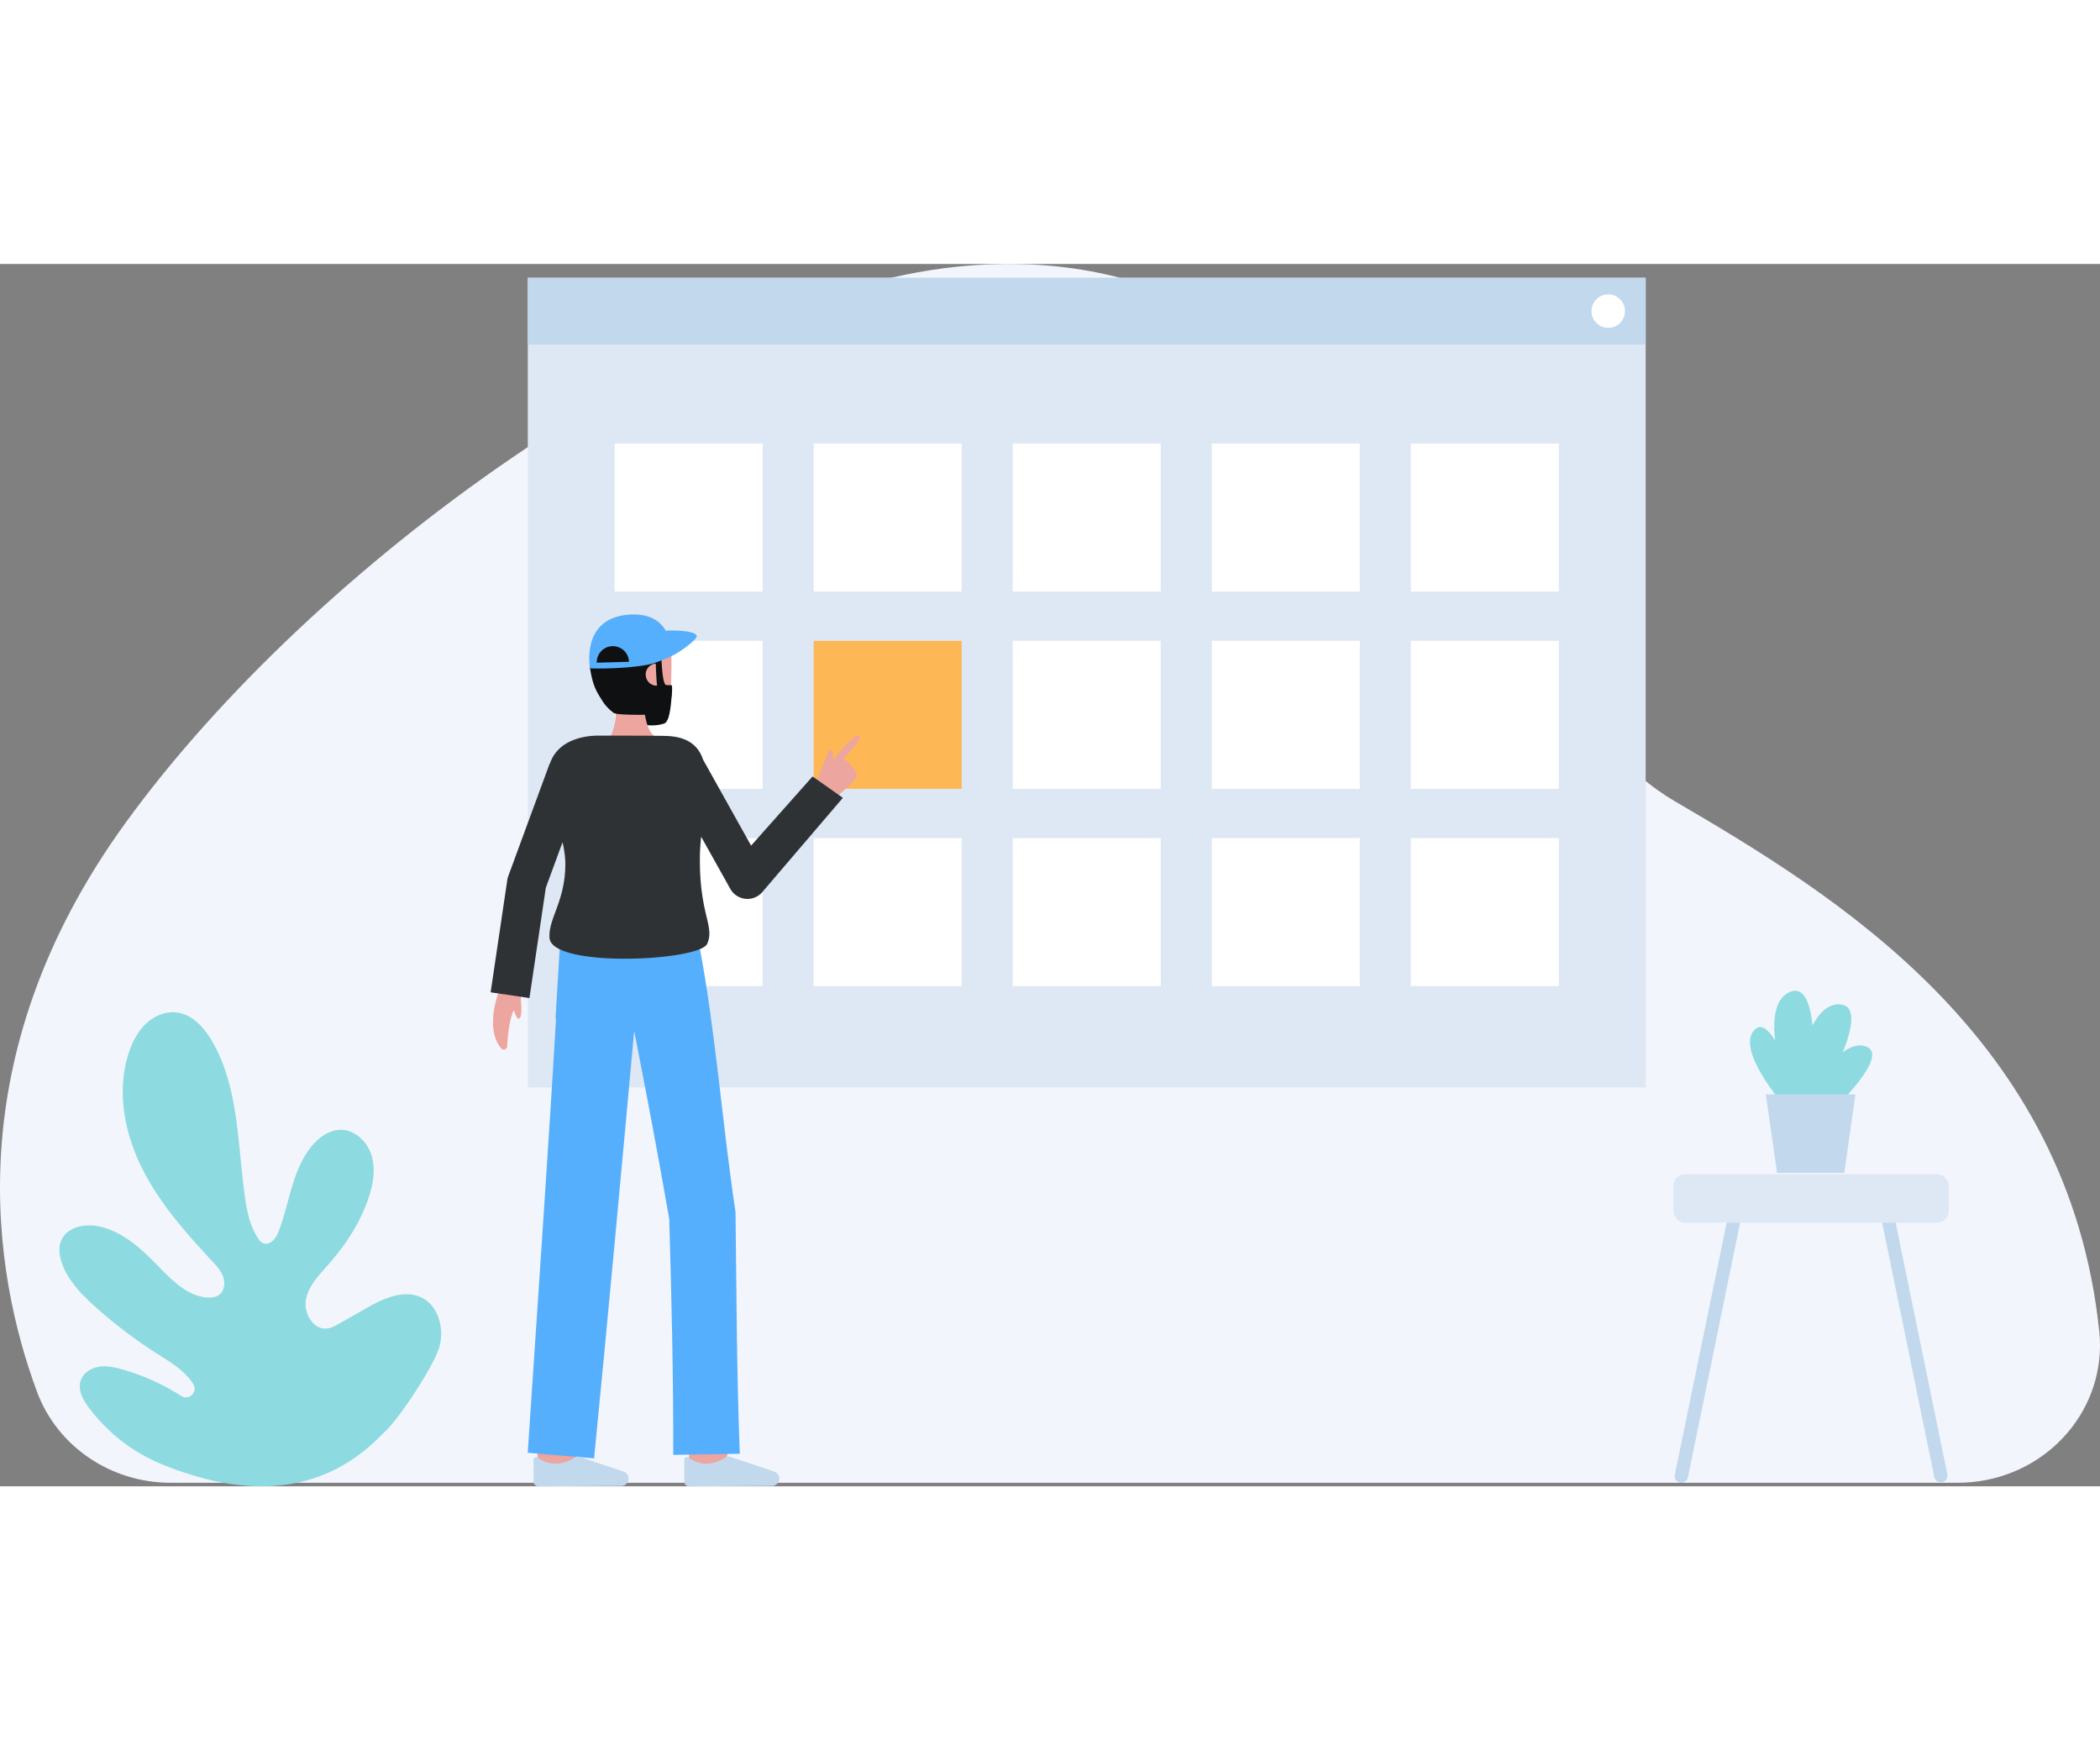 <svg viewBox="0 0 1166.753 679.017" xmlns="http://www.w3.org/2000/svg" width="600px" height="500px" id="Layer_1">
  <rect x="0" y="0" width="1166.753" height="679.017" fill="#808080" stroke="none"/>
  <g id="Layer_8">
    <path fill="#f3f5fd" d="M94.882,677.054c-33.271.03-62.981-20.13-74.261-50.388-24.189-65.14-45.5-185.806,49.207-316.325C174.548,166.026,384.037,16.834,531.388,1.55,762.227-22.382,826.75,237.8,930.326,298.345c89.49,52.311,219.086,130.753,236.026,294.7,4.363,41.966-27.293,79.406-70.7,83.624q-3.919.38-7.861.382Z"></path>
  </g>
  <path fill="#8ddbe0" d="M106.427,672.668c-19.806-6.139-39.022-14.16-56.531-36.609-3.593-4.6-6.969-10.494-5-16,1.482-4.144,5.769-6.8,10.125-7.476a21.007,21.007,0,0,1,4.9-.135c.008,0,.016.006.019,0A41.337,41.337,0,0,1,67.35,613.9l.692.2a122.111,122.111,0,0,1,32.668,14.755,4.811,4.811,0,0,0,6.7-6.55,29.091,29.091,0,0,0-3.58-4.7,46.158,46.158,0,0,0-6.514-5.649c-3.113-2.271-6.436-4.3-9.687-6.373a268.4,268.4,0,0,1-34.24-25.876c-7.64-6.806-15.112-14.359-18.743-23.927-1.669-4.4-2.428-9.473-.438-13.738,3.284-7,12.587-8.962,20.194-7.509,13.33,2.553,23.979,12.324,33.422,22.064,7.831,8.093,16.605,17.053,27.856,17.551a9.854,9.854,0,0,0,5.547-1.113c3.209-1.944,4.034-6.448,2.89-10.024s-3.79-6.433-6.346-9.177C102.923,537.9,88.308,521.325,78.665,501.8s-13.915-42.571-7.214-63.3c1.965-6.06,4.917-11.956,9.522-16.358s11.063-7.163,17.385-6.32c8.613,1.134,15.1,8.405,19.464,15.908,15,25.754,14.083,57.309,18.308,86.809,1.183,8.259,2.9,16.729,7.82,23.527a5.565,5.565,0,0,0,1.726,1.61c4.048,2.344,7.681-2.383,9.2-6.394,6-15.869,7.5-34.017,18.243-47.151,4.1-5,9.9-9.178,16.364-9.137,7.895.054,14.655,6.648,16.959,14.2s.925,15.756-1.543,23.255c-4.582,13.906-12.794,26.4-22.471,37.38-5.1,5.8-10.871,11.655-12.4,19.218a15.332,15.332,0,0,0,4.813,14.134,8.988,8.988,0,0,0,6.654,2.176c2.592-.238,4.936-1.559,7.195-2.844.949-.54,1.9-1.089,2.857-1.626q5.66-3.222,11.322-6.452c9.595-5.474,21.181-11.067,31.175-6.353,5.1,2.41,8.442,7.148,10.013,12.586a27.532,27.532,0,0,1,0,15.1c-2.977,10.263-21.741,38.822-29.48,46.187C205.54,656.562,174.2,693.67,106.427,672.668Z"></path>
  <g>
    <rect fill="#dee8f5" height="449.786" width="621.087" y="7.666" x="293.247"></rect>
    <rect fill="#c1d8ed" height="37.051" width="621.087" y="7.666" x="293.247"></rect>
    <circle fill="#fff" r="9.296" cy="26.192" cx="893.532"></circle>
  </g>
  <g>
    <rect fill="#fff" height="82.222" width="82.222" y="99.757" x="341.493"></rect>
    <rect fill="#fff" height="82.222" width="82.222" y="99.757" x="452.086"></rect>
    <rect fill="#fff" height="82.222" width="82.222" y="99.757" x="562.679"></rect>
    <rect fill="#fff" height="82.222" width="82.222" y="99.757" x="673.272"></rect>
    <rect fill="#fff" height="82.222" width="82.222" y="209.345" x="341.493"></rect>
    <rect fill="#fdb754" height="82.222" width="82.222" y="209.345" x="452.086"></rect>
    <rect fill="#fff" height="82.222" width="82.222" y="209.345" x="562.679"></rect>
    <rect fill="#fff" height="82.222" width="82.222" y="209.345" x="673.272"></rect>
    <rect fill="#fff" height="82.222" width="82.222" y="318.932" x="341.493"></rect>
    <rect fill="#fff" height="82.222" width="82.222" y="318.932" x="452.086"></rect>
    <rect fill="#fff" height="82.222" width="82.222" y="318.932" x="562.679"></rect>
    <rect fill="#fff" height="82.222" width="82.222" y="318.932" x="673.272"></rect>
    <rect fill="#fff" height="82.222" width="82.222" y="99.757" x="783.866"></rect>
    <rect fill="#fff" height="82.222" width="82.222" y="209.345" x="783.866"></rect>
    <rect fill="#fff" height="82.222" width="82.222" y="318.932" x="783.866"></rect>
  </g>
  <g>
    <path fill="#eda59f" d="M403.293,668.2l-20.854-2.479c.939-7.894,2-17.374,2.071-18.929,0,.1,0,.182,0,.245h21C405.506,647.665,405.506,649.581,403.293,668.2Z"></path>
    <path fill="#eda59f" d="M319.616,670.71l-21-.068s.07-21.686.07-23.606h21C319.686,648.962,319.616,670.71,319.616,670.71Z"></path>
    <path fill="#55affc" d="M411.04,660.939c-1.738-44.009-1.843-90.231-2.388-134.357-7.222-47.593-11.019-99.793-19.934-147.049l-.267.079-.781-5.33-76.077-4.695-2.96,49.7h.284c-3.83,66.581-11.233,173.615-15.713,241.089l36.869,3.115c6.585-66.359,16.322-172.075,22.272-237.478,6.53,33.326,13.687,70.855,19.485,104.577,1.269,43.078,2.331,87.97,2.215,130.978Z"></path>
    <path fill="#c1d8ed" d="M345.145,678.833a4.108,4.108,0,0,0,4.088-4.128c0-.1,0-.2-.012-.3h0a4.105,4.105,0,0,0-2.658-3.529L322.12,662.69a3.463,3.463,0,0,0-2.872.319,19.1,19.1,0,0,1-11.468,3.4,17.039,17.039,0,0,1-8.82-3.222,1.547,1.547,0,0,0-2.528,1.2v11.952a2.678,2.678,0,0,0,2.678,2.678h.011Z"></path>
    <path fill="#c1d8ed" d="M428.879,678.833a4.108,4.108,0,0,0,4.088-4.128c0-.1,0-.2-.012-.3h0a4.1,4.1,0,0,0-2.659-3.529l-24.442-8.187a3.465,3.465,0,0,0-2.873.319,19.109,19.109,0,0,1-11.467,3.4,17.043,17.043,0,0,1-8.821-3.222,1.546,1.546,0,0,0-2.527,1.2v11.952a2.678,2.678,0,0,0,2.678,2.678h.011Z"></path>
    <g>
      <path fill="#0f1011" d="M348.63,220.7l-3.424,1.15s.447,12.144,1.712,18.322,2.251,14.228,6.182,15.112c5.217,1.174,11.44,1.607,15.961-.009,3.419-1.222,3.944-12.83,4.278-18.563.149-2.547-.175-2.325-2.72-2.151-5.208.358-13.308.633-16.29-.8C349.786,231.581,348.63,220.7,348.63,220.7Z"></path>
      <g>
        <path fill="#eda59f" d="M335.97,266.211s7.733-4.1,6.006-25.156l15.976-2.963s-1.8,18.879,6.288,24.872Z"></path>
        <path fill="#eda59f" d="M332.911,232.89c1.106,6.388,4.592,12.438,10.228,14.5,6.689,2.45,11.644,2.616,19.357,2.616,10.525,0,10.177-10.977,10.473-22.039.3-11.1.232-20.483-3.928-24.353-8.3-7.725-33.491-5.368-36.456,7.552C331.052,217.848,331.858,226.809,332.911,232.89Z"></path>
      </g>
      <path fill="#0f1011" d="M327.843,224.673c1.537,9.711,3.55,12.774,6.456,17.416a24.091,24.091,0,0,0,6.787,7.359c2.142,1.379,23.154,1.093,26.781.563,5.352-.783,6.163-16.031,5.207-16.031-1.19,0-1.473-.032-2.813-.032-2.445,0-2.689-14.567-3.15-21.012a8.28,8.28,0,0,1,1.134-.079C379.75,212.853,325.263,208.371,327.843,224.673Z"></path>
      <path fill="#eda59f" d="M365.051,234.259a6.134,6.134,0,0,1-6.27-5.63,6.031,6.031,0,0,1,5.4-6.606c.054-.006.109-.01.163-.014C364.486,226.369,364.711,230.958,365.051,234.259Z"></path>
      <path fill="#55affc" d="M327.843,224.673s-5.394-27.279,20.673-29.8,24.5,21.851,24.5,21.851L362.674,222S351.129,225.167,327.843,224.673Z"></path>
      <path fill="#0f1011" d="M331.56,221.5a8.951,8.951,0,0,1,17.895-.5"></path>
      <path fill="#55affc" d="M362.679,221.994s8.506-2.868,13.058-5.556c4.847-2.863,11.4-8.064,11.367-9.612-.06-2.7-9.489-3.453-17.192-3.148l.059.115a12.251,12.251,0,0,1-3.45,15.221Z"></path>
    </g>
    <g>
      <path fill="#eda59f" d="M289.2,405.62c0,2.98,1.573,12.942-.958,13.654-1.517.427-3.309-7-3.309-7"></path>
      <path fill="#eda59f" d="M277.255,404.055s-8.264,20.114,1.162,31.669a1.888,1.888,0,0,0,3.346-1.076c.458-7.791,2.029-23.794,7.166-21.925V400.155"></path>
    </g>
    <path fill="#eda59f" d="M463.6,296.891s11.542-9.168,12.358-12.461-7.312-9.77-7.312-9.77,10.808-10.9,8.653-12.474c-2.544-1.864-15.085,13.982-15.085,13.982s1.772-5.7-.436-6.075c-.907-.153-1.626.737-3.046,4.772-1.618,4.6-4.852,11.515-4.852,11.515Z"></path>
    <path fill="#2f3235" d="M451.446,284.7,417.308,323.11l-26.7-47.8c-2.528-7.551-8.284-12.609-20.023-13.112-4.015-.172-23.606-.2-37.95-.2-9.636,0-17.547,2.956-22.116,7.525a20.136,20.136,0,0,0-5.02,8.129l-.139-.051-22.953,62.417a10.959,10.959,0,0,0-.552,2.162l-9.264,62.414,21.569,3.2,9.1-61.305,9.27-25.207a53.4,53.4,0,0,1,1.572,11.837c0,21-9.5,30.418-8.8,41.2,1.1,16.945,83.429,12.941,87.624,3.316,4.319-9.926-4.447-16.042-4.063-48.51.041-3.533.314-7.229.69-10.992l16.2,29a10.9,10.9,0,0,0,17.666,1.925l44.884-52.5Z"></path>
  </g>
  <g>
    <g>
      <path fill="#c1d8ed" d="M969.248,520.663,937.759,674.248a3.712,3.712,0,0,1-3.6,2.806h0a3.71,3.71,0,0,1-3.6-4.614L962.5,517.081Z"></path>
      <path fill="#c1d8ed" d="M1043.23,520.417,1074.719,674a3.712,3.712,0,0,0,3.6,2.807h0a3.71,3.71,0,0,0,3.6-4.614l-31.937-155.359Z"></path>
    </g>
    <rect fill="#dee8f5" rx="6.417" height="26.962" width="153.01" y="505.641" x="929.734"></rect>
  </g>
  <g>
    <path fill="#8ddbe0" d="M1036.483,434.606c-4.191-1.372-8.492.167-12.606,3.3,5.419-13.688,7.657-26.05-1.609-26.606-6.484-.39-11.451,4.584-15.224,11.656-1.327-12.434-4.751-21.707-12.42-18.633-8.42,3.375-9.7,14.944-8.423,27.047-3.71-6.182-7.7-9.629-11.33-6-10.822,10.822,15.742,41.323,15.742,41.323h6.6l3.765,4.088c-.762,1.61-1.179,2.57-1.179,2.57l4.782,9.732S1053.875,440.3,1036.483,434.606Z"></path>
    <polygon fill="#c1d8ed" points="1024.655 504.873 987.316 504.873 981.066 461.285 1030.904 461.285 1024.655 504.873"></polygon>
  </g>
</svg>
